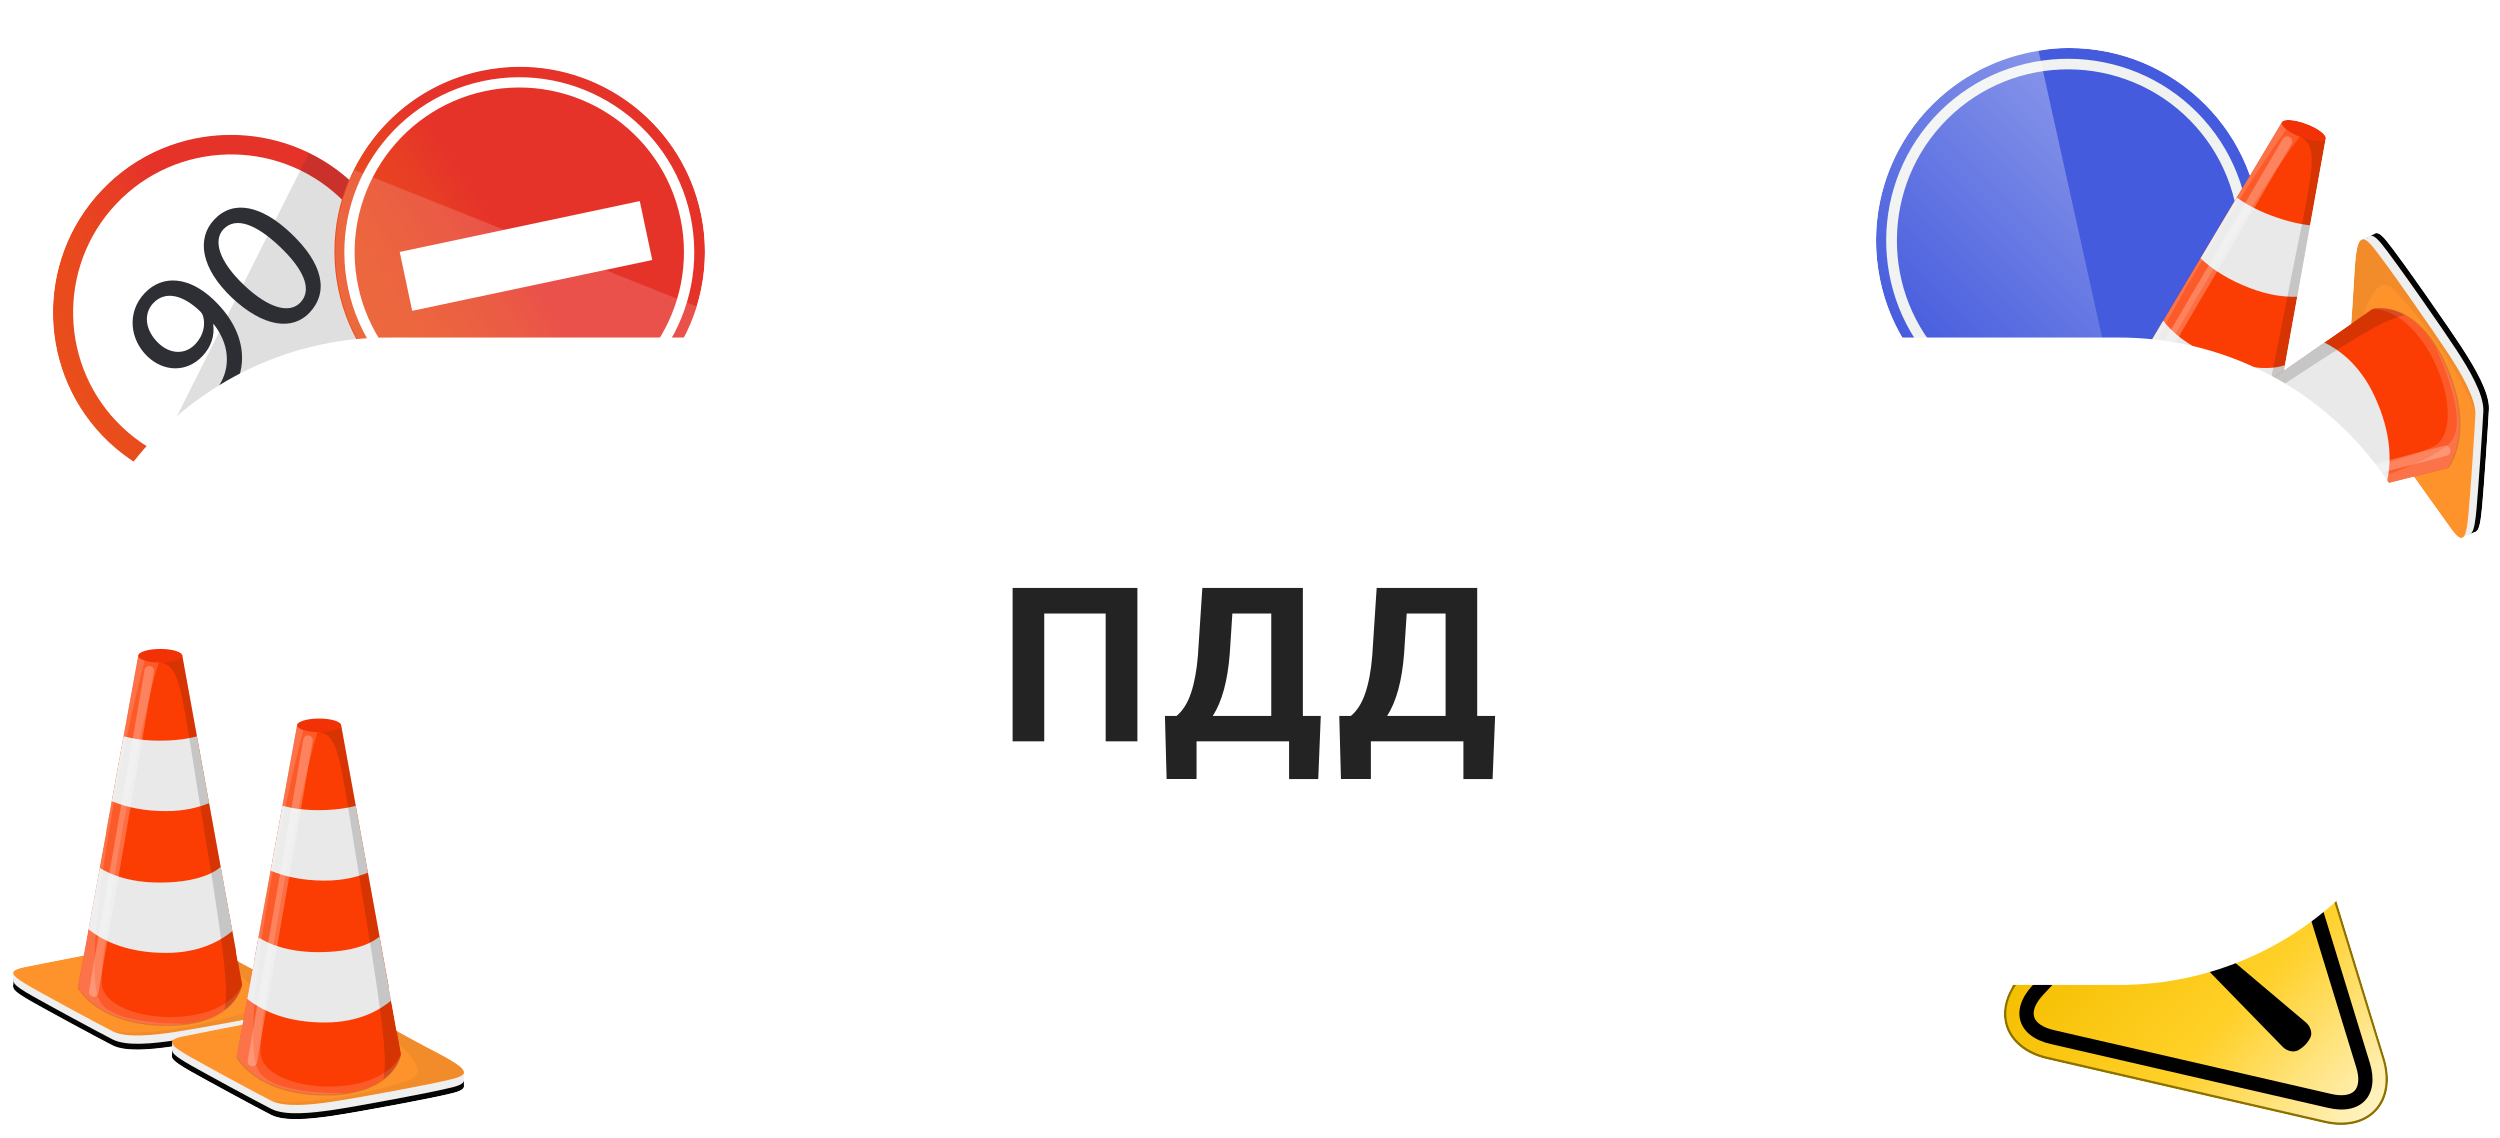 <svg width="213" height="97" viewBox="0 0 213 97" fill="none" xmlns="http://www.w3.org/2000/svg">
<g filter="url(#filter0_d_210_20148)">
<path d="M168.59 27.443L166.562 25.389L120.603 70.766L122.632 72.82L168.59 27.443Z" fill="white"/>
<g opacity="0.25">
<path opacity="0.25" d="M164.484 27.433L162.526 29.364C162.526 29.364 163.032 28.913 162.885 30.623C162.738 32.342 161.662 34.273 161.662 34.273L166.516 29.483L164.484 27.433Z" fill="#414147"/>
</g>
<path d="M123.649 72.94L120.419 69.669L119.157 70.916L122.386 74.187L123.649 72.94Z" fill="white"/>
<path d="M176.252 34.145C185.315 34.145 192.663 26.797 192.663 17.734C192.663 8.671 185.315 1.324 176.252 1.324C167.189 1.324 159.842 8.671 159.842 17.734C159.842 26.797 167.189 34.145 176.252 34.145Z" fill="#455BDD"/>
<path d="M165.165 28.628C159.161 22.542 159.226 12.714 165.302 6.711C171.389 0.708 181.216 0.772 187.22 6.849C193.223 12.935 193.159 22.763 187.082 28.766C181.005 34.77 171.168 34.705 165.165 28.628ZM186.576 7.483C180.922 1.756 171.664 1.701 165.946 7.355C160.228 13.008 160.163 22.266 165.817 27.985C171.471 33.712 180.729 33.767 186.448 28.113C192.175 22.469 192.23 13.211 186.576 7.483Z" fill="#F0F2F2"/>
<path opacity="0.35" d="M173.678 1.544C170.405 2.059 167.261 3.558 164.724 6.058C158.27 12.43 158.205 22.818 164.576 29.272C168.934 33.685 175.186 35.11 180.766 33.52L173.678 1.544Z" fill="url(#paint0_linear_210_20148)"/>
<path d="M153.342 44.773L151.963 46.253L178.284 70.763L179.663 69.273L153.342 44.773Z" fill="url(#paint1_linear_210_20148)"/>
<path d="M153.342 44.148L151.338 46.299L152.358 47.255L154.372 45.104L153.342 44.148Z" fill="url(#paint2_linear_210_20148)"/>
<path d="M179.295 68.648L177.631 70.441C177.576 70.496 177.585 70.588 177.64 70.643L180.113 72.951L181.97 70.956L179.497 68.648C179.433 68.584 179.35 68.593 179.295 68.648Z" fill="url(#paint3_linear_210_20148)"/>
<mask id="mask0_210_20148" style="mask-type:alpha" maskUnits="userSpaceOnUse" x="176" y="68" width="4" height="3">
<path d="M176.96 69.521L178.339 68.041L179.149 68.804L177.769 70.284L176.96 69.521Z" fill="url(#paint4_linear_210_20148)"/>
</mask>
<g mask="url(#mask0_210_20148)">
<path d="M176.96 69.521L178.339 68.041L179.149 68.804L177.769 70.284L176.96 69.521Z" fill="url(#paint5_linear_210_20148)"/>
<path d="M180.316 69.402L178.459 71.397L180.114 72.942L181.971 70.947L180.316 69.402Z" fill="url(#paint6_linear_210_20148)"/>
</g>
<path d="M188.746 62.535C190.015 61.174 191.55 60.576 192.975 60.907C194.391 61.238 195.521 62.443 196.064 64.217L203.18 87.421C203.722 89.196 203.465 90.832 202.472 91.899C201.479 92.965 199.87 93.333 198.059 92.919L174.404 87.477C172.593 87.063 171.306 86.024 170.883 84.627C170.46 83.238 170.938 81.657 172.207 80.296L188.746 62.535Z" fill="url(#paint7_linear_210_20148)"/>
<path d="M202.325 91.761C201.387 92.772 199.842 93.121 198.105 92.726L174.45 87.284C172.712 86.879 171.48 85.895 171.076 84.571C170.671 83.248 171.14 81.74 172.354 80.434L188.893 62.672C190.107 61.367 191.577 60.797 192.929 61.1C194.28 61.413 195.347 62.562 195.871 64.272L202.987 87.477C203.501 89.186 203.262 90.749 202.325 91.761ZM202.472 91.899C203.465 90.832 203.722 89.205 203.18 87.421L196.064 64.217C195.521 62.443 194.391 61.229 192.975 60.907C191.559 60.576 190.015 61.174 188.746 62.535L172.207 80.296C170.938 81.657 170.46 83.238 170.883 84.627C171.315 86.015 172.593 87.054 174.404 87.477L198.059 92.919C199.87 93.333 201.479 92.965 202.472 91.899Z" fill="#8C7100"/>
<path d="M200.615 90.171C200.256 90.557 199.53 90.658 198.62 90.447L186.797 87.725L174.974 85.004C174.073 84.792 173.457 84.388 173.31 83.882C173.154 83.377 173.43 82.696 174.064 82.016L182.329 73.135L190.594 64.254C191.228 63.574 191.881 63.252 192.396 63.372C192.911 63.491 193.361 64.07 193.628 64.953L197.186 76.555L200.744 88.157C201.029 89.058 200.974 89.784 200.615 90.171ZM201.507 90.998C202.15 90.309 202.334 89.187 201.911 87.808L198.353 76.206L194.795 64.603C193.95 61.845 191.67 61.321 189.702 63.436L181.437 72.317L173.172 81.198C171.205 83.312 171.894 85.546 174.708 86.19L186.531 88.911L198.353 91.632C199.76 91.963 200.863 91.697 201.507 90.998Z" fill="black"/>
<path d="M183.947 74.606C184.517 73.99 185.344 73.98 185.988 74.587C186.65 75.203 186.687 76.012 186.08 76.665C185.482 77.308 184.71 77.317 184.011 76.692C183.359 76.086 183.322 75.277 183.91 74.642L183.947 74.606ZM187.992 77.207L196.478 84.369C196.818 84.654 197.039 85.233 196.855 85.61C196.744 85.849 196.597 86.061 196.432 86.235C196.257 86.419 196.046 86.585 195.807 86.722C195.421 86.943 194.823 86.778 194.51 86.456L186.769 78.513C186.457 78.191 186.457 77.676 186.76 77.345L186.834 77.262C187.128 76.959 187.652 76.922 187.992 77.207Z" fill="black"/>
<path d="M27.971 31.363L26.202 33.233L69.401 74.084L71.17 72.214L27.971 31.363Z" fill="white"/>
<g opacity="0.15">
<path opacity="0.15" d="M28.136 35.083L29.974 36.82C29.974 36.82 29.542 36.37 31.096 36.48C32.659 36.581 34.451 37.528 34.451 37.528L29.892 33.216L28.136 35.083Z" fill="#414147"/>
</g>
<path d="M71.236 71.303L68.425 74.276L69.614 75.4L72.425 72.428L71.236 71.303Z" fill="#C7D3D1"/>
<path d="M19.686 38.475C27.755 38.475 34.295 31.935 34.295 23.867C34.295 15.799 27.755 9.258 19.686 9.258C11.618 9.258 5.078 15.799 5.078 23.867C5.078 31.935 11.618 38.475 19.686 38.475Z" fill="white"/>
<path d="M30.728 34.301C24.973 40.387 15.338 40.654 9.261 34.898C3.175 29.143 2.909 19.509 8.664 13.432C14.419 7.346 24.054 7.079 30.131 12.834C36.217 18.58 36.483 28.215 30.728 34.301ZM9.905 14.608C4.803 20.005 5.042 28.555 10.438 33.657C15.835 38.76 24.385 38.521 29.487 33.124C34.59 27.728 34.35 19.178 28.954 14.075C23.548 8.973 15.007 9.212 9.905 14.608Z" fill="url(#paint8_linear_210_20148)"/>
<path d="M17.728 31.221C17.976 31.009 18.206 30.715 18.519 30.311C19.024 29.603 19.328 28.776 19.328 27.911C19.346 26.928 19.006 25.889 18.206 24.85L18.169 24.887C18.289 25.843 18.004 26.78 17.25 27.58C15.889 29.015 13.941 28.913 12.58 27.626C11.072 26.201 10.778 23.857 12.322 22.221C13.867 20.584 16.147 20.832 18.179 22.763C19.935 24.427 20.606 26.174 20.624 27.681C20.642 28.867 20.21 30.063 19.503 31.01C19.19 31.46 18.877 31.819 18.62 32.058L17.728 31.221ZM13.508 26.486C14.501 27.424 15.77 27.488 16.653 26.551C17.333 25.824 17.517 24.923 17.305 24.188C17.268 24.032 17.177 23.885 17.002 23.719C15.641 22.432 14.115 21.945 13.049 23.076C12.184 24.004 12.387 25.42 13.508 26.486Z" fill="#2E2E35"/>
<path d="M24.789 17.118C27.501 19.683 28.043 22.101 26.379 23.875C24.908 25.438 22.445 25.107 19.788 22.634C17.112 20.106 16.726 17.559 18.261 15.941C19.852 14.25 22.251 14.71 24.789 17.118ZM20.817 21.559C22.895 23.517 24.669 23.995 25.598 23.011C26.646 21.908 25.855 20.161 23.814 18.231C21.847 16.373 20.091 15.656 19.034 16.778C18.142 17.734 18.648 19.509 20.817 21.559Z" fill="#2E2E35"/>
<path opacity="0.15" d="M26.334 10.27L12.764 37.308C16.69 39.358 21.461 39.68 25.828 37.776C33.495 34.43 36.998 25.494 33.642 17.836C32.144 14.37 29.487 11.787 26.334 10.27Z" fill="#2E2E35"/>
<path d="M44.279 34.467C52.998 34.467 60.065 27.399 60.065 18.681C60.065 9.963 52.998 2.896 44.279 2.896C35.562 2.896 28.494 9.963 28.494 18.681C28.494 27.399 35.562 34.467 44.279 34.467Z" fill="url(#paint9_linear_210_20148)"/>
<path d="M47.332 33.309C39.288 35.009 31.363 29.852 29.662 21.817C27.961 13.772 33.119 5.847 41.154 4.147C49.198 2.446 57.123 7.603 58.824 15.639C60.534 23.683 55.376 31.608 47.332 33.309ZM41.338 5.002C33.772 6.601 28.917 14.066 30.517 21.633C32.117 29.199 39.582 34.053 47.148 32.453C54.714 30.854 59.569 23.389 57.969 15.822C56.369 8.256 48.913 3.402 41.338 5.002Z" fill="white"/>
<path d="M54.508 14.374L34.055 18.706L35.118 23.725L55.571 19.393L54.508 14.374Z" fill="white"/>
<path opacity="0.15" d="M30.186 11.722C28.025 16.144 27.952 21.504 30.471 26.165C34.617 33.832 44.197 36.682 51.864 32.536C55.624 30.504 58.217 27.158 59.403 23.379L30.186 11.722Z" fill="white"/>
<path d="M197.113 43.844L197.563 42.658C197.591 42.594 197.535 42.529 197.471 42.538L196.092 42.741C196.074 42.741 196.065 42.768 196.083 42.778L197.085 43.853C197.085 43.862 197.103 43.862 197.113 43.844Z" fill="#A0A09F"/>
<path opacity="0.05" d="M196.423 42.879C194.52 42.686 187.239 41.371 185.372 40.976C183.543 40.58 181.162 39.992 180.169 38.971C183.653 40.994 191.339 41.693 192.764 41.61C194.189 41.527 193.968 40.047 192.157 36.802L192.387 36.122C193.178 37.05 194.566 38.659 195.697 39.909C196.23 40.507 196.671 41.013 196.993 41.417C197.057 41.5 197.112 41.573 197.168 41.647C197.857 42.631 197.719 43.008 196.423 42.879Z" fill="black"/>
<path d="M197.112 43.917L197.379 43.164C197.407 43.099 197.388 43.062 197.324 43.072L195.945 43.274C195.926 43.274 195.917 43.301 195.936 43.311L197.112 43.917Z" fill="#040402"/>
<path d="M180.233 32.812C180.233 32.812 175.977 32.095 174.248 31.819C172.52 31.543 172.906 32.233 174.248 33.851C175.213 35.018 178.873 39.22 179.709 40.13C180.674 41.178 183.092 41.785 184.959 42.189C186.825 42.585 194.106 43.899 196.009 44.092C197.912 44.285 197.324 43.384 195.265 41.086C193.582 39.211 191.321 36.554 191.321 36.554L180.233 32.812Z" fill="#040402"/>
<path d="M173.108 31.966L173.375 31.341L174.34 32.362L173.108 31.966Z" fill="#040402"/>
<path d="M180.435 32.334C180.435 32.334 176.179 31.617 174.45 31.341C172.722 31.065 173.108 31.755 174.45 33.373C175.416 34.54 179.075 38.742 179.911 39.652C180.877 40.7 183.294 41.307 185.161 41.711C187.027 42.107 194.235 43.412 196.138 43.596C198.041 43.789 197.526 42.897 195.457 40.608C193.775 38.733 191.513 36.076 191.513 36.076L180.435 32.334Z" fill="#EFEFEF"/>
<path d="M173.31 31.497L173.586 30.689L174.56 31.856L173.31 31.497Z" fill="#EFEFEF"/>
<path d="M197.287 43.394L197.59 42.667C197.618 42.603 197.563 42.539 197.498 42.548L196.119 42.75C196.101 42.75 196.092 42.778 196.11 42.787L197.287 43.394Z" fill="#EFEFEF"/>
<path d="M180.683 31.608C180.683 31.608 176.427 30.891 174.698 30.615C172.97 30.339 173.356 31.029 174.698 32.647C175.664 33.814 179.323 38.016 180.159 38.926C181.125 39.974 183.543 40.581 185.409 40.985C187.275 41.38 194.556 42.695 196.459 42.888C198.362 43.081 197.774 42.18 195.715 39.882C194.032 38.007 191.771 35.35 191.771 35.35L180.683 31.608Z" fill="#FE922B"/>
<path opacity="0.05" d="M196.46 42.888C194.557 42.695 187.275 41.38 185.409 40.985C183.543 40.589 181.125 39.983 180.16 38.925C183.635 40.948 191.348 41.656 192.773 41.573C194.198 41.49 193.977 40.01 192.166 36.765L192.396 36.084C193.187 37.013 194.575 38.622 195.706 39.872C197.774 42.18 198.363 43.081 196.46 42.888Z" fill="black"/>
<path opacity="0.15" d="M192.736 39.174C192.736 39.174 190.851 42.419 185.06 40.259C179.01 37.997 178.587 34.145 178.587 34.145L194.373 7.695L198.105 9.093L192.736 39.174Z" fill="black"/>
<path d="M192.745 39.11C192.745 39.11 190.906 42.337 185.115 40.167C179.065 37.905 178.642 34.053 178.642 34.053L194.418 7.622C194.428 7.613 194.437 7.604 194.455 7.613L198.169 9.001L192.745 39.11Z" fill="#FC3D03"/>
<path d="M193.628 34.209C192.405 34.632 190.226 35.074 187.257 33.961C184.103 32.775 182.311 31.029 181.391 29.456L184.306 24.565C184.894 25.347 186.236 26.717 188.948 27.728C191.844 28.813 193.674 28.703 194.676 28.353L193.628 34.209Z" fill="#E9E9E9"/>
<path d="M195.733 22.524C194.648 22.561 193.325 22.396 191.798 21.826C189.905 21.118 188.507 20.208 187.487 19.252L190.576 14.076C191.302 14.6 192.258 15.133 193.499 15.602C194.832 16.098 195.936 16.346 196.836 16.438L195.733 22.524Z" fill="#E9E9E9"/>
<path opacity="0.15" d="M192.745 39.109C192.745 39.109 190.906 42.336 185.115 40.166C179.065 37.905 178.642 34.053 178.642 34.053L194.418 7.631C194.428 7.621 194.446 7.612 194.455 7.621L196.395 8.348C192.396 13.055 181.814 31.424 180.794 34.494C179.654 37.942 189.344 42.529 192.745 39.109Z" fill="white"/>
<path opacity="0.25" d="M179.672 35.395C179.644 35.386 179.626 35.377 179.608 35.358C179.396 35.239 179.332 34.972 179.451 34.761L194.492 9.074C194.612 8.863 194.878 8.798 195.09 8.918C195.301 9.038 195.365 9.304 195.246 9.516L180.205 35.202C180.095 35.386 179.865 35.469 179.672 35.395Z" fill="white"/>
<path opacity="0.15" d="M192.745 39.109C192.745 39.109 192.129 40.194 190.474 40.681C190.484 40.636 190.502 40.58 190.539 40.516C191.228 39.284 191.872 37.96 194.373 25.099C196.873 12.246 197.793 9.975 196.092 8.955L197.223 8.642L198.169 8.991L192.745 39.109Z" fill="black"/>
<path opacity="0.15" d="M186.705 40.654C186.209 40.534 185.685 40.378 185.124 40.166C179.075 37.905 178.652 34.053 178.652 34.053L194.428 7.631C194.437 7.612 194.455 7.612 194.474 7.612L195.081 7.842C190.383 14.406 179.387 32.269 180.058 35.993C180.38 37.822 183.533 39.459 186.705 40.654Z" fill="white"/>
<path d="M198.166 9.071C198.286 8.752 197.542 8.179 196.505 7.791C195.468 7.403 194.531 7.347 194.412 7.666C194.293 7.984 195.037 8.557 196.073 8.945C197.11 9.333 198.047 9.389 198.166 9.071Z" fill="#F23206"/>
<path d="M202.389 17.155L201.231 17.68C201.166 17.707 201.157 17.79 201.212 17.827L202.325 18.663C202.343 18.672 202.361 18.663 202.361 18.645L202.416 17.174C202.416 17.155 202.398 17.146 202.389 17.155Z" fill="#A0A09F"/>
<path opacity="0.05" d="M202.187 18.323C203.4 19.803 207.62 25.88 208.65 27.48C209.67 29.052 210.93 31.148 210.911 32.582C209.882 28.694 204.936 22.764 203.869 21.808C202.803 20.852 201.911 22.065 200.89 25.632L200.247 25.945C200.339 24.731 200.495 22.608 200.587 20.925C200.633 20.125 200.679 19.463 200.743 18.939C200.752 18.838 200.771 18.746 200.789 18.654C201.001 17.477 201.359 17.312 202.187 18.323Z" fill="black"/>
<path d="M202.435 17.101L201.709 17.441C201.644 17.468 201.635 17.505 201.69 17.542L202.803 18.378C202.821 18.388 202.84 18.378 202.84 18.36L202.435 17.101Z" fill="#040402"/>
<path d="M206.526 36.884C206.526 36.884 209.027 40.406 210.056 41.821C211.086 43.237 211.297 42.483 211.49 40.378C211.628 38.87 212.015 33.308 212.07 32.076C212.125 30.651 210.847 28.509 209.808 26.91C208.769 25.31 204.549 19.233 203.345 17.753C202.132 16.273 201.911 17.33 201.745 20.41C201.607 22.919 201.332 26.404 201.332 26.404L206.526 36.884Z" fill="#040402"/>
<path d="M210.958 42.529L210.323 42.778L210.369 41.371L210.958 42.529Z" fill="#040402"/>
<path d="M206.039 37.078C206.039 37.078 208.539 40.599 209.569 42.015C210.599 43.431 210.81 42.677 211.003 40.572C211.141 39.064 211.527 33.502 211.582 32.27C211.638 30.845 210.36 28.703 209.321 27.103C208.282 25.503 204.108 19.491 202.895 18.002C201.681 16.512 201.424 17.514 201.258 20.594C201.12 23.104 200.844 26.588 200.844 26.588L206.039 37.078Z" fill="#EFEFEF"/>
<path d="M210.479 42.704L209.725 43.09L209.854 41.573L210.479 42.704Z" fill="#EFEFEF"/>
<path d="M201.938 17.349L201.212 17.652C201.148 17.68 201.139 17.762 201.194 17.799L202.306 18.636C202.325 18.645 202.343 18.636 202.343 18.617L201.938 17.349Z" fill="#EFEFEF"/>
<path d="M205.359 37.419C205.359 37.419 207.859 40.94 208.889 42.356C209.918 43.771 210.13 43.017 210.323 40.912C210.461 39.404 210.847 33.842 210.902 32.61C210.957 31.185 209.679 29.043 208.641 27.444C207.602 25.844 203.382 19.767 202.178 18.287C200.964 16.807 200.743 17.864 200.578 20.944C200.44 23.454 200.164 26.938 200.164 26.938L205.359 37.419Z" fill="#FE922B"/>
<path opacity="0.05" d="M202.168 18.286C203.382 19.766 207.602 25.843 208.632 27.443C209.67 29.043 210.948 31.185 210.893 32.61C209.873 28.721 204.917 22.773 203.851 21.817C202.784 20.86 201.893 22.074 200.872 25.641L200.229 25.954C200.321 24.74 200.477 22.616 200.569 20.934C200.743 17.863 200.964 16.806 202.168 18.286Z" fill="black"/>
<path opacity="0.15" d="M202.178 23.545C202.178 23.545 205.809 22.58 208.374 28.206C211.049 34.081 208.631 37.105 208.631 37.105L178.771 44.644L177.116 41.013L202.178 23.545Z" fill="black"/>
<path d="M202.123 23.582C202.123 23.582 205.708 22.607 208.264 28.224C210.939 34.099 208.521 37.124 208.521 37.124L178.679 44.653C178.67 44.653 178.652 44.653 178.652 44.635L177.006 41.022L202.123 23.582Z" fill="#FC3D03"/>
<path d="M198.031 26.423C199.189 26.993 201.046 28.216 202.361 31.102C203.759 34.173 203.786 36.674 203.326 38.43L197.81 39.827C197.948 38.862 197.967 36.94 196.762 34.302C195.484 31.488 194.105 30.266 193.158 29.806L198.031 26.423Z" fill="#E9E9E9"/>
<path d="M188.286 33.198C189.077 33.943 189.904 34.991 190.576 36.48C191.412 38.319 191.762 39.956 191.798 41.353L185.96 42.824C185.813 41.941 185.519 40.884 184.977 39.68C184.388 38.383 183.782 37.427 183.202 36.729L188.286 33.198Z" fill="#E9E9E9"/>
<path opacity="0.15" d="M202.122 23.582C202.122 23.582 205.708 22.607 208.264 28.224C210.939 34.099 208.521 37.124 208.521 37.124L178.679 44.653C178.66 44.653 178.651 44.653 178.642 44.635L177.787 42.75C183.947 42.245 204.412 36.747 207.307 35.294C210.553 33.676 206.949 23.573 202.122 23.582Z" fill="white"/>
<path opacity="0.25" d="M208.742 35.46C208.751 35.478 208.76 35.506 208.769 35.534C208.834 35.763 208.687 36.002 208.457 36.067L179.663 43.596C179.433 43.661 179.194 43.514 179.129 43.284C179.065 43.054 179.212 42.815 179.442 42.751L208.236 35.221C208.438 35.166 208.65 35.267 208.742 35.46Z" fill="white"/>
<path opacity="0.15" d="M202.123 23.582C202.123 23.582 203.327 23.251 204.844 24.069C204.807 24.097 204.752 24.115 204.678 24.143C203.318 24.529 201.93 25.007 191.072 32.334C180.215 39.661 177.962 40.608 178.44 42.53L177.42 41.95L177.006 41.031L202.123 23.582Z" fill="black"/>
<path opacity="0.15" d="M207.492 26.763C207.758 27.195 208.016 27.682 208.264 28.224C210.939 34.099 208.521 37.124 208.521 37.124L178.688 44.653C178.67 44.653 178.652 44.653 178.642 44.635L178.376 44.047C186.337 42.732 206.747 37.878 208.898 34.761C209.956 33.244 208.88 29.852 207.492 26.763Z" fill="white"/>
<path d="M178.727 44.652C179.037 44.511 178.916 43.58 178.457 42.572C177.998 41.565 177.376 40.863 177.066 41.004C176.756 41.145 176.877 42.075 177.336 43.083C177.795 44.09 178.417 44.792 178.727 44.652Z" fill="#F23206"/>
<path d="M180.525 81.161H33.098C17.864 81.161 5.517 68.814 5.517 53.581C5.517 38.347 17.864 26 33.098 26H180.516C195.749 26 208.096 38.347 208.096 53.581C208.105 68.814 195.758 81.161 180.525 81.161Z" fill="white"/>
<path d="M25.994 83.855V82.669C25.994 82.604 25.929 82.568 25.874 82.595L24.734 83.22C24.716 83.23 24.716 83.248 24.734 83.257L25.966 83.873C25.975 83.873 25.994 83.864 25.994 83.855Z" fill="#A0A09F"/>
<path opacity="0.05" d="M25.074 83.23C23.346 83.689 16.552 84.921 14.796 85.179C13.067 85.436 10.796 85.693 9.592 85.123C13.297 85.749 20.247 83.846 21.47 83.312C22.693 82.779 22.012 81.556 19.365 79.304L19.346 78.633C20.339 79.184 22.086 80.141 23.483 80.867C24.145 81.216 24.697 81.51 25.111 81.768C25.193 81.814 25.267 81.869 25.34 81.915C26.251 82.549 26.251 82.917 25.074 83.23Z" fill="black"/>
<path d="M26.021 83.91L26.012 83.165C26.012 83.1 25.985 83.073 25.929 83.11L24.789 83.735C24.771 83.744 24.771 83.763 24.789 83.772L26.021 83.91Z" fill="#040402"/>
<path d="M7.625 79.727C7.625 79.727 3.663 80.49 2.072 80.821C0.472 81.142 1.033 81.621 2.743 82.595C3.975 83.294 8.544 85.776 9.574 86.291C10.76 86.898 13.077 86.631 14.833 86.374C16.589 86.116 23.392 84.875 25.111 84.425C26.83 83.974 26.03 83.376 23.474 82.043C21.388 80.959 18.547 79.368 18.547 79.368L7.625 79.727Z" fill="#040402"/>
<path d="M1.125 81.317L1.153 80.683L2.329 81.262L1.125 81.317Z" fill="#040402"/>
<path d="M7.653 79.239C7.653 79.239 3.69 80.002 2.1 80.333C0.5 80.655 1.061 81.133 2.771 82.108C4.003 82.806 8.572 85.289 9.602 85.804C10.787 86.41 13.104 86.144 14.86 85.886C16.616 85.629 23.346 84.397 25.074 83.947C26.803 83.487 26.058 82.889 23.502 81.556C21.415 80.471 18.574 78.881 18.574 78.881L7.653 79.239Z" fill="#EFEFEF"/>
<path d="M1.143 80.848L1.116 80.048L2.357 80.747L1.143 80.848Z" fill="#EFEFEF"/>
<path d="M26.003 83.404L26.03 82.669C26.03 82.604 25.966 82.568 25.911 82.595L24.771 83.22C24.752 83.23 24.752 83.248 24.771 83.257L26.003 83.404Z" fill="#EFEFEF"/>
<path d="M7.625 78.532C7.625 78.532 3.663 79.295 2.072 79.626C0.472 79.948 1.033 80.426 2.743 81.4C3.975 82.099 8.544 84.581 9.574 85.096C10.76 85.703 13.077 85.436 14.833 85.179C16.589 84.921 23.392 83.68 25.111 83.23C26.83 82.779 26.03 82.182 23.474 80.849C21.388 79.764 18.547 78.173 18.547 78.173L7.625 78.532Z" fill="#FE922B"/>
<path opacity="0.05" d="M25.111 83.229C23.382 83.689 16.588 84.921 14.832 85.178C13.076 85.436 10.76 85.702 9.574 85.096C13.27 85.73 20.247 83.827 21.47 83.284C22.693 82.751 22.003 81.528 19.365 79.276L19.346 78.605C20.339 79.157 22.086 80.113 23.483 80.839C26.03 82.181 26.839 82.77 25.111 83.229Z" fill="black"/>
<path opacity="0.15" d="M20.643 81.198C20.643 81.198 20.055 84.654 14.29 84.654C8.259 84.654 6.632 81.428 6.632 81.428L11.78 53.139H15.504L20.643 81.198Z" fill="black"/>
<path d="M20.625 81.142C20.625 81.142 20.073 84.562 14.299 84.562C8.268 84.562 6.641 81.335 6.641 81.335L11.79 53.065C11.79 53.056 11.799 53.047 11.817 53.047H15.522L20.625 81.142Z" fill="#FC3D03"/>
<path d="M19.797 76.564C18.869 77.336 17.104 78.43 14.143 78.43C10.999 78.43 8.857 77.483 7.542 76.416L8.498 71.185C9.271 71.673 10.889 72.436 13.592 72.436C16.478 72.436 18.05 71.746 18.804 71.112L19.797 76.564Z" fill="#E9E9E9"/>
<path d="M17.811 65.67C16.873 66.056 15.66 66.35 14.143 66.35C12.258 66.35 10.732 66.01 9.528 65.504L10.53 59.97C11.339 60.19 12.341 60.347 13.582 60.347C14.906 60.347 15.954 60.2 16.772 59.979L17.811 65.67Z" fill="#E9E9E9"/>
<path opacity="0.15" d="M20.625 81.142C20.625 81.142 20.073 84.562 14.299 84.562C8.268 84.562 6.641 81.335 6.641 81.335L11.79 53.075C11.79 53.056 11.808 53.047 11.817 53.047H13.748C11.79 58.471 8.544 77.989 8.664 81.004C8.793 84.397 18.767 85.252 20.625 81.142Z" fill="white"/>
<path opacity="0.25" d="M7.984 82.172C7.956 82.172 7.938 82.172 7.91 82.163C7.689 82.126 7.542 81.915 7.579 81.694L12.323 54.316C12.36 54.095 12.571 53.948 12.792 53.985C13.012 54.021 13.159 54.233 13.123 54.453L8.379 81.832C8.351 82.025 8.177 82.172 7.984 82.172Z" fill="white"/>
<path opacity="0.15" d="M20.624 81.142C20.624 81.142 20.441 82.291 19.153 83.266C19.144 83.22 19.144 83.165 19.153 83.1C19.346 81.795 19.475 80.425 17.462 68.373C15.448 56.32 15.504 54.031 13.683 53.7L14.575 53.056H15.513L20.624 81.142Z" fill="black"/>
<path opacity="0.15" d="M15.853 84.47C15.384 84.535 14.87 84.562 14.309 84.562C8.278 84.562 6.651 81.335 6.651 81.335L11.799 53.075C11.799 53.056 11.817 53.047 11.836 53.047H12.442C10.484 60.319 6.715 79.533 8.517 82.567C9.39 84.057 12.691 84.461 15.853 84.47Z" fill="white"/>
<path d="M13.656 53.691C14.691 53.691 15.531 53.431 15.531 53.111C15.531 52.791 14.691 52.532 13.656 52.532C12.62 52.532 11.78 52.791 11.78 53.111C11.78 53.431 12.62 53.691 13.656 53.691Z" fill="#F23206"/>
<path d="M39.517 89.775V88.589C39.517 88.524 39.453 88.487 39.398 88.515L38.258 89.14C38.239 89.15 38.239 89.168 38.258 89.177L39.49 89.793C39.499 89.802 39.517 89.793 39.517 89.775Z" fill="#A0A09F"/>
<path opacity="0.05" d="M38.598 89.15C36.87 89.609 30.076 90.841 28.32 91.099C26.591 91.356 24.321 91.613 23.116 91.043C26.821 91.668 33.772 89.766 34.994 89.232C36.217 88.699 35.537 87.476 32.889 85.224L32.87 84.553C33.863 85.104 35.61 86.061 37.008 86.787C37.669 87.136 38.221 87.43 38.635 87.688C38.718 87.734 38.791 87.789 38.865 87.835C39.775 88.469 39.775 88.846 38.598 89.15Z" fill="black"/>
<path d="M39.544 89.839L39.535 89.095C39.535 89.03 39.508 89.003 39.453 89.039L38.313 89.665C38.294 89.674 38.294 89.692 38.313 89.701L39.544 89.839Z" fill="#040402"/>
<path d="M21.148 85.656C21.148 85.656 17.186 86.419 15.595 86.75C13.996 87.072 14.557 87.55 16.267 88.525C17.498 89.224 22.068 91.706 23.097 92.221C24.283 92.827 26.6 92.561 28.356 92.303C30.112 92.046 36.915 90.805 38.634 90.354C40.363 89.895 39.554 89.306 36.998 87.973C34.911 86.888 32.07 85.298 32.07 85.298L21.148 85.656Z" fill="#040402"/>
<path d="M14.649 87.237L14.677 86.603L15.853 87.182L14.649 87.237Z" fill="#040402"/>
<path d="M21.176 85.159C21.176 85.159 17.214 85.922 15.623 86.253C14.024 86.575 14.584 87.053 16.294 88.028C17.526 88.726 22.096 91.209 23.125 91.724C24.311 92.33 26.628 92.064 28.384 91.806C30.14 91.549 36.87 90.317 38.598 89.866C40.326 89.416 39.582 88.809 37.026 87.476C34.939 86.391 32.098 84.801 32.098 84.801L21.176 85.159Z" fill="#EFEFEF"/>
<path d="M14.677 86.769L14.649 85.978L15.881 86.668L14.677 86.769Z" fill="#EFEFEF"/>
<path d="M39.526 89.324L39.554 88.589C39.554 88.524 39.489 88.487 39.434 88.515L38.294 89.14C38.276 89.15 38.276 89.168 38.294 89.177L39.526 89.324Z" fill="#EFEFEF"/>
<path d="M21.148 84.452C21.148 84.452 17.186 85.215 15.595 85.546C13.996 85.868 14.557 86.346 16.267 87.32C17.498 88.019 22.068 90.501 23.097 91.016C24.283 91.623 26.6 91.356 28.356 91.099C30.112 90.841 36.915 89.6 38.634 89.15C40.354 88.699 39.554 88.102 36.998 86.769C34.911 85.684 32.07 84.093 32.07 84.093L21.148 84.452Z" fill="#FE922B"/>
<path opacity="0.05" d="M38.635 89.15C36.906 89.61 30.112 90.842 28.357 91.099C26.601 91.357 24.284 91.623 23.098 91.016C26.794 91.651 33.771 89.748 34.994 89.205C36.217 88.663 35.527 87.449 32.889 85.197L32.87 84.526C33.863 85.078 35.61 86.034 37.008 86.76C39.554 88.102 40.363 88.7 38.635 89.15Z" fill="black"/>
<path opacity="0.15" d="M34.167 87.127C34.167 87.127 33.578 90.584 27.814 90.584C21.783 90.584 20.156 87.357 20.156 87.357L25.304 59.068H29.027L34.167 87.127Z" fill="black"/>
<path d="M34.157 87.063C34.157 87.063 33.606 90.483 27.832 90.483C21.801 90.483 20.174 87.256 20.174 87.256L25.323 58.986C25.323 58.977 25.332 58.967 25.35 58.967H29.055L34.157 87.063Z" fill="#FC3D03"/>
<path d="M33.321 82.493C32.392 83.266 30.627 84.36 27.667 84.36C24.523 84.36 22.381 83.413 21.066 82.346L22.022 77.115C22.794 77.602 24.412 78.365 27.115 78.365C30.002 78.365 31.574 77.676 32.328 77.041L33.321 82.493Z" fill="#E9E9E9"/>
<path d="M31.344 71.59C30.406 71.976 29.193 72.27 27.676 72.27C25.791 72.27 24.265 71.93 23.061 71.425L24.063 65.89C24.872 66.111 25.874 66.267 27.115 66.267C28.439 66.267 29.487 66.12 30.305 65.899L31.344 71.59Z" fill="#E9E9E9"/>
<path opacity="0.15" d="M34.157 87.063C34.157 87.063 33.606 90.483 27.832 90.483C21.801 90.483 20.174 87.256 20.174 87.256L25.323 58.995C25.323 58.977 25.341 58.967 25.35 58.967H27.281C25.323 64.391 22.077 83.909 22.197 86.925C22.326 90.326 32.3 91.172 34.157 87.063Z" fill="white"/>
<path opacity="0.25" d="M21.507 88.092C21.479 88.092 21.461 88.092 21.433 88.083C21.213 88.046 21.066 87.835 21.102 87.614L25.846 60.236C25.883 60.015 26.095 59.868 26.315 59.905C26.536 59.942 26.683 60.153 26.646 60.374L21.902 87.752C21.875 87.954 21.7 88.092 21.507 88.092Z" fill="white"/>
<path opacity="0.15" d="M34.157 87.063C34.157 87.063 33.973 88.212 32.686 89.186C32.677 89.141 32.677 89.085 32.686 89.021C32.879 87.716 33.008 86.346 30.995 74.293C28.981 62.24 29.037 59.951 27.216 59.62L28.108 58.977H29.046L34.157 87.063Z" fill="black"/>
<path opacity="0.15" d="M29.377 90.391C28.908 90.455 28.393 90.483 27.832 90.483C21.801 90.483 20.174 87.256 20.174 87.256L25.323 58.995C25.323 58.977 25.341 58.967 25.359 58.967H25.966C24.008 66.239 20.238 85.454 22.041 88.488C22.923 89.986 26.214 90.382 29.377 90.391Z" fill="white"/>
<path d="M27.189 59.62C28.224 59.62 29.064 59.361 29.064 59.041C29.064 58.721 28.224 58.462 27.189 58.462C26.153 58.462 25.313 58.721 25.313 59.041C25.313 59.361 26.153 59.62 27.189 59.62Z" fill="#F23206"/>
<path d="M96.906 60.406H94.203V49.515H88.969V60.406H86.275V47.334H96.906V60.406ZM112.315 63.62H109.829V60.406H101.946V63.611H99.396L99.252 58.242H100.24C100.773 57.799 101.183 57.15 101.47 56.294C101.763 55.432 101.961 54.367 102.063 53.098L102.44 47.334H111.005V58.242H112.531L112.315 63.62ZM103.328 58.242H108.311V49.515H104.998L104.774 52.954C104.594 55.258 104.113 57.021 103.328 58.242ZM127.169 63.62H124.682V60.406H116.799V63.611H114.249L114.106 58.242H115.093C115.626 57.799 116.036 57.15 116.323 56.294C116.617 55.432 116.814 54.367 116.916 53.098L117.293 47.334H125.858V58.242H127.384L127.169 63.62ZM118.182 58.242H123.165V49.515H119.852L119.627 52.954C119.448 55.258 118.966 57.021 118.182 58.242Z" fill="#232323"/>
<path d="M176.27 1.333C180.499 1.333 184.728 2.951 187.937 6.197C189.675 7.953 190.916 10.003 191.688 12.191L194.372 7.695L194.409 7.631C194.409 7.622 194.418 7.631 194.428 7.622C194.51 7.52 194.703 7.465 194.97 7.465C195.356 7.465 195.908 7.576 196.487 7.796C197.452 8.155 198.151 8.679 198.151 9.001H198.16L196.818 16.429L195.724 22.515L194.593 28.803L195.044 28.491L198.031 26.413L200.311 24.832C200.321 24.666 200.339 24.501 200.348 24.326C200.348 24.28 200.357 24.225 200.357 24.179C200.367 24.032 200.376 23.876 200.394 23.719C200.394 23.673 200.403 23.628 200.403 23.581C200.431 23.159 200.459 22.717 200.486 22.285C200.486 22.267 200.486 22.248 200.486 22.23C200.495 22.028 200.514 21.835 200.523 21.642C200.523 21.614 200.523 21.596 200.523 21.568C200.532 21.357 200.551 21.145 200.56 20.952C200.596 20.18 200.642 19.536 200.707 19.031C200.725 18.902 200.744 18.782 200.762 18.672C200.799 18.451 200.836 18.268 200.891 18.111C200.973 17.863 201.065 17.716 201.194 17.661C201.194 17.661 201.194 17.652 201.203 17.652L201.727 17.44L202.325 17.155C202.343 17.146 202.352 17.137 202.371 17.137L202.426 17.109V17.119C202.444 17.119 202.463 17.109 202.481 17.109C202.693 17.109 202.968 17.321 203.327 17.771C204.54 19.251 208.76 25.328 209.79 26.928C210.82 28.528 212.107 30.67 212.052 32.095C211.996 33.327 211.619 38.88 211.472 40.396C211.353 41.647 211.233 42.401 210.939 42.529L210.948 42.548L210.434 42.75L209.716 43.108V43.09C209.707 43.09 209.698 43.09 209.689 43.09C209.496 43.09 209.238 42.87 208.88 42.373C208.071 41.261 206.361 38.861 205.662 37.877L203.07 38.53C205.956 42.888 207.648 48.119 207.648 53.745C207.648 61.652 204.32 68.768 198.997 73.796L203.18 87.449C203.722 89.223 203.465 90.86 202.472 91.926C201.746 92.707 200.688 93.112 199.466 93.112C199.015 93.112 198.546 93.057 198.059 92.947L174.404 87.504C172.593 87.09 171.306 86.051 170.883 84.654C170.561 83.597 170.764 82.42 171.435 81.326H33.109L33.321 82.512L33.78 85.068C33.918 85.141 34.065 85.224 34.212 85.307C34.231 85.316 34.258 85.334 34.277 85.344C34.414 85.417 34.552 85.491 34.69 85.573C34.727 85.592 34.773 85.619 34.81 85.638C35.159 85.831 35.527 86.024 35.886 86.217C35.886 86.217 35.895 86.217 35.895 86.226C36.06 86.318 36.235 86.41 36.4 86.493C36.428 86.502 36.446 86.52 36.474 86.529C36.649 86.621 36.814 86.713 36.98 86.796C37.614 87.127 38.147 87.412 38.552 87.669C38.653 87.734 38.745 87.789 38.837 87.853C39.011 87.973 39.149 88.074 39.26 88.175C39.434 88.341 39.526 88.478 39.526 88.607C39.526 88.616 39.535 88.616 39.535 88.616L39.517 89.14L39.526 89.756C39.526 89.775 39.526 89.784 39.526 89.802V89.858H39.517C39.471 90.06 39.177 90.225 38.616 90.372C36.888 90.832 30.094 92.064 28.338 92.321C27.372 92.469 26.232 92.606 25.212 92.606C24.375 92.606 23.612 92.514 23.07 92.239C22.04 91.715 17.471 89.242 16.239 88.543C15.219 87.964 14.63 87.559 14.639 87.265H14.621L14.649 86.75L14.639 86.428C13.711 86.566 12.644 86.695 11.679 86.695C10.842 86.695 10.079 86.603 9.546 86.327C8.516 85.803 3.947 83.33 2.715 82.631C1.695 82.052 1.106 81.648 1.116 81.353H1.097L1.125 80.839L1.097 80.085L1.116 80.094C1.171 79.919 1.465 79.781 2.053 79.653C3.313 79.395 6.016 78.871 7.119 78.66L9.05 68.069C6.512 63.895 5.05 58.995 5.05 53.755C5.05 47.2 7.34 41.178 11.164 36.452C10.493 36.002 9.849 35.505 9.243 34.935C3.157 29.18 2.89 19.546 8.645 13.469C11.624 10.315 15.641 8.734 19.668 8.734C23.263 8.734 26.876 10.003 29.753 12.559C31.703 7.98 35.766 4.395 41.006 3.282C42.109 3.052 43.213 2.933 44.288 2.933C51.588 2.933 58.143 8.026 59.715 15.454C60.294 18.185 60.12 20.906 59.347 23.398L59.403 23.416C59.099 24.372 58.713 25.301 58.235 26.183H162.168C162.112 26.091 162.057 25.999 162.002 25.898C161.745 25.448 161.506 24.988 161.294 24.519C161.12 24.133 160.954 23.738 160.816 23.333C160.559 22.625 160.356 21.899 160.2 21.164C159.961 20.005 159.823 18.838 159.832 17.661C159.86 13.459 161.487 9.267 164.714 6.086C165.082 5.728 165.459 5.397 165.845 5.075C165.983 4.965 166.121 4.863 166.259 4.753C166.516 4.56 166.774 4.367 167.04 4.192C167.215 4.073 167.389 3.953 167.573 3.843C167.803 3.705 168.024 3.576 168.263 3.448C168.474 3.328 168.677 3.209 168.897 3.098C169.026 3.034 169.164 2.979 169.302 2.914C169.89 2.639 170.479 2.4 171.085 2.207C171.159 2.179 171.232 2.151 171.297 2.133C171.646 2.023 171.995 1.931 172.345 1.848C172.418 1.83 172.492 1.811 172.565 1.793C172.933 1.71 173.301 1.637 173.678 1.572C174.542 1.407 175.406 1.333 176.27 1.333ZM21.525 79.809L21.663 79.028C21.13 78.798 20.615 78.549 20.1 78.292L20.247 79.129C20.385 79.202 20.532 79.285 20.679 79.368C20.698 79.377 20.725 79.395 20.744 79.404C20.872 79.478 21.01 79.552 21.148 79.625C21.194 79.653 21.24 79.68 21.286 79.699C21.378 79.736 21.452 79.772 21.525 79.809ZM176.27 0.874V1.333V0.874C175.379 0.874 174.487 0.947 173.604 1.085C173.246 1.14 172.869 1.214 172.464 1.306L172.234 1.361C171.83 1.462 171.481 1.554 171.159 1.655C171.113 1.673 171.067 1.683 171.021 1.701L170.938 1.729C170.313 1.931 169.697 2.179 169.099 2.464L168.952 2.528C168.86 2.565 168.778 2.602 168.686 2.648C168.511 2.74 168.336 2.832 168.171 2.924L168.033 2.997C167.794 3.126 167.564 3.264 167.325 3.411C167.141 3.53 166.957 3.65 166.774 3.769C166.507 3.953 166.24 4.146 165.974 4.349L165.854 4.441C165.753 4.514 165.652 4.597 165.551 4.68C165.11 5.038 164.723 5.378 164.383 5.719C161.175 8.881 159.391 13.11 159.364 17.615C159.354 18.782 159.483 19.996 159.741 21.219C159.897 21.954 160.108 22.708 160.375 23.444C160.522 23.839 160.678 24.234 160.871 24.657C161.028 24.997 161.193 25.337 161.368 25.668H58.989C59.329 24.96 59.614 24.234 59.844 23.499L59.972 23.094L59.908 23.067C60.616 20.538 60.708 17.863 60.166 15.298C58.584 7.833 51.91 2.418 44.288 2.418C43.158 2.418 42.018 2.538 40.905 2.777C35.941 3.825 31.748 7.162 29.579 11.759C26.793 9.479 23.29 8.228 19.668 8.228C15.32 8.228 11.293 9.966 8.314 13.11C2.384 19.38 2.66 29.3 8.93 35.23C9.39 35.671 9.905 36.085 10.502 36.508C6.687 41.408 4.6 47.494 4.6 53.718C4.6 58.802 5.979 63.785 8.581 68.124L6.742 78.237C5.501 78.476 3.129 78.936 1.98 79.175C1.64 79.248 1.3 79.331 1.06 79.487L0.656 79.257L0.665 80.066L0.693 80.82L0.665 81.298L0.638 81.804L0.84 81.795C1.088 82.144 1.63 82.493 2.513 82.999C3.727 83.689 8.333 86.189 9.362 86.713C9.914 86.998 10.686 87.127 11.707 87.127C12.552 87.127 13.444 87.035 14.207 86.934L14.189 87.219L14.161 87.725L14.364 87.715C14.612 88.065 15.154 88.423 16.037 88.92C17.25 89.609 21.856 92.11 22.886 92.634C23.438 92.919 24.21 93.048 25.23 93.048C26.315 93.048 27.51 92.891 28.42 92.754C30.075 92.505 36.97 91.264 38.754 90.795C39.131 90.694 39.517 90.565 39.765 90.326L40.013 90.354V89.83V89.775C40.013 89.756 40.013 89.738 40.013 89.71L40.004 89.113L40.023 88.607L40.032 88.414L39.986 88.368C39.931 88.175 39.802 87.991 39.6 87.807C39.471 87.697 39.315 87.568 39.122 87.44C39.03 87.375 38.929 87.311 38.818 87.247C38.441 87.017 37.945 86.741 37.219 86.364L36.713 86.097L36.639 86.061L36.134 85.794C35.766 85.601 35.398 85.399 35.049 85.215L34.975 85.178L34.929 85.15L34.516 84.921L34.451 84.884L34.212 84.755L33.808 82.503L33.789 82.411L33.67 81.767H170.699C170.258 82.778 170.175 83.817 170.46 84.773C170.938 86.327 172.345 87.476 174.321 87.936L197.976 93.379C198.491 93.498 198.997 93.553 199.484 93.553C200.836 93.553 202.021 93.075 202.821 92.22C203.925 91.034 204.219 89.232 203.63 87.302L199.53 73.925C205.074 68.584 208.117 61.431 208.117 53.736C208.117 48.432 206.627 43.283 203.814 38.815L205.487 38.392C206.269 39.486 207.786 41.61 208.53 42.64C208.806 43.017 209.036 43.265 209.248 43.403L209.202 43.872L209.937 43.522L210.654 43.164L211.132 42.98L211.601 42.796L211.509 42.621C211.739 42.235 211.849 41.546 211.95 40.452C212.088 38.962 212.475 33.363 212.53 32.132C212.594 30.614 211.39 28.528 210.204 26.698C209.229 25.19 204.954 19.031 203.704 17.495C203.355 17.073 203.07 16.824 202.794 16.723L202.72 16.493L202.242 16.714L202.187 16.741C202.169 16.751 202.15 16.76 202.123 16.769L201.543 17.045L201.047 17.247L200.872 17.321L200.845 17.376C200.688 17.505 200.56 17.707 200.468 17.992C200.413 18.166 200.367 18.369 200.321 18.617C200.302 18.736 200.284 18.856 200.266 18.994C200.21 19.463 200.164 20.06 200.118 20.952L200.082 21.577L200.532 21.678L200.072 21.651L200.036 22.239V22.294C200.008 22.727 199.98 23.168 199.953 23.591L199.944 23.729L199.907 24.188L199.898 24.335L199.879 24.62L197.857 26.027L197.774 26.082L195.246 27.838L196.184 22.644L197.278 16.558L198.62 9.129L198.684 8.752L198.528 8.697C198.197 8.035 197.048 7.557 196.652 7.41C196.036 7.18 195.439 7.052 194.97 7.052C194.676 7.052 194.446 7.107 194.271 7.208L194.179 7.171L193.977 7.502L191.771 11.189C190.934 9.212 189.757 7.438 188.259 5.921C185.078 2.657 180.821 0.874 176.27 0.874Z" fill="white"/>
</g>
<defs>
<filter id="filter0_d_210_20148" x="0.638" y="0.874" width="211.895" height="95.438" filterUnits="userSpaceOnUse" color-interpolation-filters="sRGB">
<feFlood flood-opacity="0" result="BackgroundImageFix"/>
<feColorMatrix in="SourceAlpha" type="matrix" values="0 0 0 0 0 0 0 0 0 0 0 0 0 0 0 0 0 0 127 0" result="hardAlpha"/>
<feOffset dy="2.758"/>
<feComposite in2="hardAlpha" operator="out"/>
<feColorMatrix type="matrix" values="0 0 0 0 0 0 0 0 0 0 0 0 0 0 0 0 0 0 0.25 0"/>
<feBlend mode="normal" in2="BackgroundImageFix" result="effect1_dropShadow_210_20148"/>
<feBlend mode="normal" in="SourceGraphic" in2="effect1_dropShadow_210_20148" result="shape"/>
</filter>
<linearGradient id="paint0_linear_210_20148" x1="163.919" y1="28.611" x2="182.335" y2="10.195" gradientUnits="userSpaceOnUse">
<stop stop-color="white" stop-opacity="0"/>
<stop offset="1" stop-color="white"/>
</linearGradient>
<linearGradient id="paint1_linear_210_20148" x1="165.177" y1="58.461" x2="166.56" y2="56.976" gradientUnits="userSpaceOnUse">
<stop stop-color="#070711"/>
<stop offset="0.076" stop-color="#0A0A14"/>
<stop offset="0.111" stop-color="#BABAC4"/>
<stop offset="0.167" stop-color="#BABAC4"/>
<stop offset="0.222" stop-color="#30303A"/>
<stop offset="0.591" stop-color="#65656F"/>
<stop offset="0.667" stop-color="#BDBDC7"/>
<stop offset="0.813" stop-color="#BABAC4"/>
<stop offset="0.879" stop-color="#696973"/>
<stop offset="1" stop-color="#070711"/>
</linearGradient>
<linearGradient id="paint2_linear_210_20148" x1="151.907" y1="46.73" x2="153.913" y2="44.576" gradientUnits="userSpaceOnUse">
<stop stop-color="#070711"/>
<stop offset="0.076" stop-color="#0A0A14"/>
<stop offset="0.111" stop-color="#BABAC4"/>
<stop offset="0.167" stop-color="#BABAC4"/>
<stop offset="0.222" stop-color="#30303A"/>
<stop offset="0.591" stop-color="#65656F"/>
<stop offset="0.667" stop-color="#BDBDC7"/>
<stop offset="0.813" stop-color="#BABAC4"/>
<stop offset="0.879" stop-color="#696973"/>
<stop offset="1" stop-color="#070711"/>
</linearGradient>
<linearGradient id="paint3_linear_210_20148" x1="178.876" y1="71.693" x2="180.735" y2="69.697" gradientUnits="userSpaceOnUse">
<stop stop-color="#35353F"/>
<stop offset="0.076" stop-color="#383842"/>
<stop offset="0.111" stop-color="#D6D6E0"/>
<stop offset="0.167" stop-color="#D6D6E0"/>
<stop offset="0.222" stop-color="#5A5A64"/>
<stop offset="0.591" stop-color="#8A8A94"/>
<stop offset="0.667" stop-color="#D9D9E3"/>
<stop offset="0.813" stop-color="#D6D6E0"/>
<stop offset="0.879" stop-color="#8D8D97"/>
<stop offset="1" stop-color="#35353F"/>
</linearGradient>
<linearGradient id="paint4_linear_210_20148" x1="177.703" y1="68.732" x2="178.518" y2="69.491" gradientUnits="userSpaceOnUse">
<stop offset="0.03"/>
<stop offset="1" stop-color="#808080"/>
</linearGradient>
<linearGradient id="paint5_linear_210_20148" x1="177.703" y1="68.732" x2="178.518" y2="69.491" gradientUnits="userSpaceOnUse">
<stop offset="0.03"/>
<stop offset="1"/>
</linearGradient>
<linearGradient id="paint6_linear_210_20148" x1="179.442" y1="70.353" x2="181.096" y2="71.893" gradientUnits="userSpaceOnUse">
<stop stop-color="white"/>
<stop offset="1" stop-color="#1F1F1F"/>
</linearGradient>
<linearGradient id="paint7_linear_210_20148" x1="180.532" y1="71.368" x2="202.529" y2="91.847" gradientUnits="userSpaceOnUse">
<stop stop-color="#F5BF00"/>
<stop offset="0.512" stop-color="#FFD028"/>
<stop offset="1" stop-color="#FFF3C4"/>
</linearGradient>
<linearGradient id="paint8_linear_210_20148" x1="6.478" y1="31.321" x2="32.951" y2="16.414" gradientUnits="userSpaceOnUse">
<stop stop-color="#E94E1B"/>
<stop offset="0.188" stop-color="#E94A1D"/>
<stop offset="0.379" stop-color="#E73E24"/>
<stop offset="0.49" stop-color="#E6332A"/>
<stop offset="1" stop-color="#E6332A"/>
</linearGradient>
<linearGradient id="paint9_linear_210_20148" x1="31.206" y1="27.543" x2="57.319" y2="9.786" gradientUnits="userSpaceOnUse">
<stop stop-color="#E94E1B"/>
<stop offset="0.188" stop-color="#E94A1D"/>
<stop offset="0.379" stop-color="#E73E24"/>
<stop offset="0.49" stop-color="#E6332A"/>
<stop offset="1" stop-color="#E6332A"/>
</linearGradient>
</defs>
</svg>
